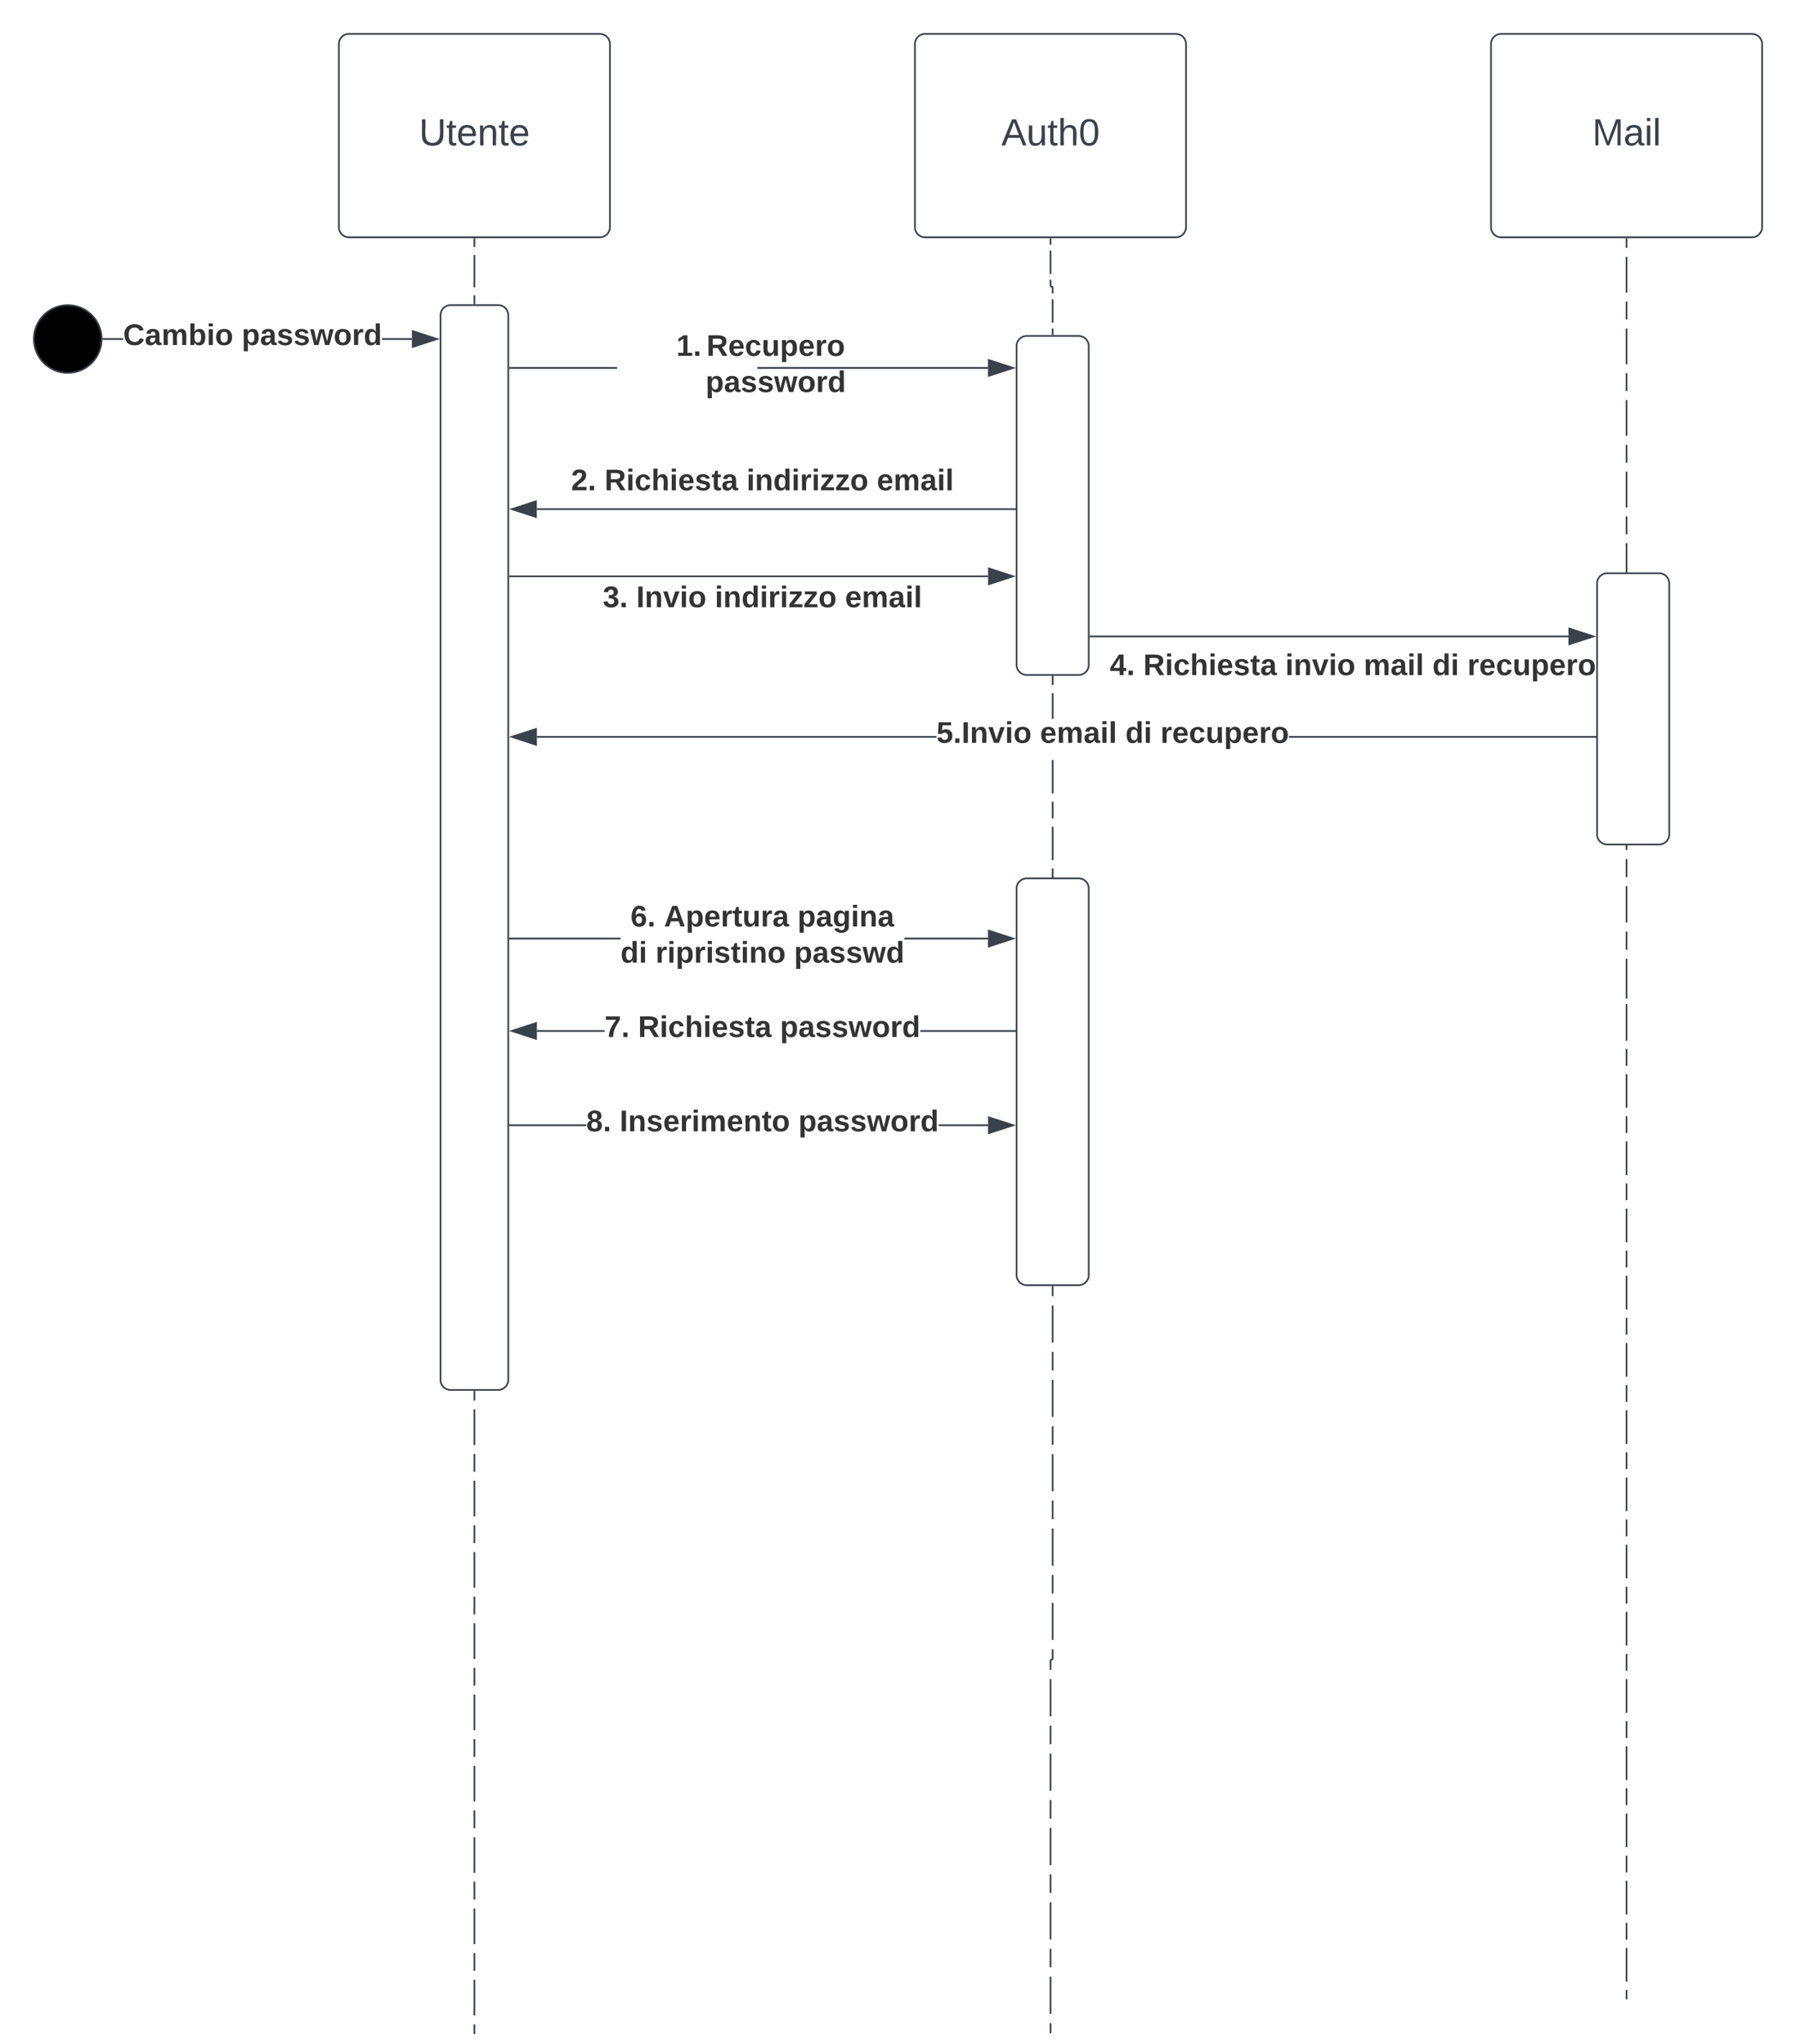<svg xmlns="http://www.w3.org/2000/svg" xmlns:xlink="http://www.w3.org/1999/xlink" xmlns:lucid="lucid" width="1060" height="1206"><g transform="translate(-197.41 1220)" lucid:page-tab-id="zWM6a8UExptX"><path d="M0-1258.83h1870.87V64H0z" fill="#fff"/><path d="M397.4-1194a6 6 0 0 1 6-6h148a6 6 0 0 1 6 6v108a6 6 0 0 1-6 6h-148a6 6 0 0 1-6-6z" stroke="#3a414a" fill="#fff"/><use xlink:href="#a" transform="matrix(1,0,0,1,409.41,-1188) translate(35.315 53.778)"/><path d="M257.4-1020c0 11.05-8.94 20-20 20-11.04 0-20-8.95-20-20s8.96-20 20-20c11.06 0 20 8.95 20 20z" stroke="#3a414a"/><path d="M737.4-1194a6 6 0 0 1 6-6h148a6 6 0 0 1 6 6v108a6 6 0 0 1-6 6h-148a6 6 0 0 1-6-6z" stroke="#3a414a" fill="#fff"/><use xlink:href="#b" transform="matrix(1,0,0,1,749.41,-1188) translate(38.988 53.778)"/><path d="M1077.4-1194a6 6 0 0 1 6-6h148a6 6 0 0 1 6 6v108a6 6 0 0 1-6 6h-148a6 6 0 0 1-6-6z" stroke="#3a414a" fill="#fff"/><use xlink:href="#c" transform="matrix(1,0,0,1,1089.41,-1188) translate(47.722 53.778)"/><path d="M477.4-1079.04v4.76m0 4.76v19.04m0 4.76v4.76" stroke="#3a414a" fill="none"/><path d="M477.9-1079.02h-1v-.52h1zM477.9-1040.47h-1v-.5h1z" stroke="#3a414a" stroke-width=".05" fill="#3a414a"/><path d="M477.4-399.04v5.26m0 5.26v21.03m0 5.27v10.5m0 5.27v21.03m0 5.26v10.5m0 5.27v21.03m0 5.26v10.5m0 5.26v21.03m0 5.24v10.52m0 5.26v21.03m0 5.25v10.52m0 5.26v21.03m0 5.26v10.52m0 5.26v21.03m0 5.25v10.52m0 5.26v21.03m0 5.25v10.52m0 5.26V-31m0 5.24v5.26" stroke="#3a414a" fill="none"/><path d="M477.9-399.02h-1v-.5l1-.02z" stroke="#3a414a" stroke-width=".05" fill="#3a414a"/><path d="M477.4-20.5v.5" stroke="#3a414a" fill="none"/><path d="M819.2-702.75h-1v-4.92h1zm0-9.84h-1v-19.67h1zm0-24.6h-1v-9.83h1zm0-14.75h-1v-19.68h1zm0-44h-1V-811h1zm0-19.96h-1v-4.93h1z" stroke="#3a414a" stroke-width=".05" fill="#3a414a"/><path d="M819.2-820.8h-1v-.52h1z" fill="#3a414a"/><path d="M819.23-820.8h-1.05v-.55h1.05zm-1-.5v.46h.95v-.46z" stroke="#3a414a" stroke-width=".05" fill="#3a414a"/><path d="M819.2-702.26h-1v-.5h1z" fill="#3a414a"/><path d="M819.23-702.23h-1.05v-.56h1.05zm-1-.5v.45h.95v-.46z" stroke="#3a414a" stroke-width=".05" fill="#3a414a"/><path d="M817.4-1079.04v3.44m0 3.44v13.74m0 3.44v3.44l.02.1.02.1.04.1.05.08.07.07.08.08.08.05.1.04.1.03h.2l.1.04.1.04.08.05.08.06.06.07.05.1.04.08.03.1v3.45m0 3.45v13.8m0 3.45v3.45" stroke="#3a414a" fill="none"/><path d="M817.9-1079.02h-1v-.52h1zM819.2-1022.26h-1v-.5h1z" stroke="#3a414a" stroke-width=".05" fill="#3a414a"/><path d="M818.7-460.83v5.5m0 5.47v21.93m0 5.48v10.96m0 5.5v21.92m0 5.5v10.95m0 5.48v21.93m0 5.48v10.97m0 5.48v21.94m0 5.48v10.96m0 5.5v21.9m0 5.5v5.58l-.03.1-.04.1-.05.08-.06.08-.08.06-.1.05-.08.04-.1.03h-.2l-.1.04-.1.04-.08.05-.08.07-.07.07-.05.1-.04.08-.02.1v5.5m0 5.47v21.94m0 5.48V-191m0 5.5v21.94m0 5.48v10.97m0 5.47v21.94m0 5.5v10.97m0 5.48v21.94m0 5.48v10.96m0 5.5v21.93m0 5.48v5.5" stroke="#3a414a" fill="none"/><path d="M819.2-460.8h-1v-.52h1z" stroke="#3a414a" stroke-width=".05" fill="#3a414a"/><path d="M817.4-20.98v.52M1157.4-1079.04v5.28m0 5.28v21.12m0 5.27v10.57m0 5.28v21.1m0 5.3v10.55m0 5.28v21.1m0 5.3v10.55m0 5.28v21.12m0 5.28v10.56m0 5.28v21.1m0 5.3v5.27" stroke="#3a414a" fill="none"/><path d="M1157.9-1079.02h-1v-.52h1z" stroke="#3a414a" stroke-width=".05" fill="#3a414a"/><path d="M1157.4-867.9v.5M1157.4-879.04v5.35m0 5.36v21.4m0 5.35v10.7m0 5.35v21.4m0 5.35v10.7m0 5.34v21.4m0 5.35v10.7m0 5.33v21.4m0 5.35v10.7m0 5.35v21.4m0 5.34v10.7m0 5.35v21.4m0 5.34v5.35M1157.4-879.02v-.52M1157.4-622.3v.5M1157.4-635.83v4.96m0 4.96v19.82m0 4.95v9.92m0 4.94v19.83m0 4.96v9.92m0 4.95v19.83m0 4.96v9.9m0 4.96v19.83m0 4.95v9.9m0 4.97v19.83m0 4.95v9.92m0 4.95v19.83m0 4.96v9.92m0 4.95v19.83m0 4.96v9.9m0 4.97v19.82m0 4.96v9.9m0 4.97v19.83m0 4.95v9.92m0 4.95v19.83m0 4.96v9.9m0 4.96v19.83m0 4.95v9.9m0 4.97v19.83m0 4.96v9.92m0 4.96v19.83m0 4.96v9.92m0 4.95v19.83m0 4.96v9.9m0 4.97v19.82m0 4.96v4.95M1157.4-40.98v.5" stroke="#3a414a" fill="none"/><path d="M457.4-1034a6 6 0 0 1 6-6h28a6 6 0 0 1 6 6v628a6 6 0 0 1-6 6h-28a6 6 0 0 1-6-6z" stroke="#3a414a" fill="#fff"/><path d="M270.08-1019.5H258.4v-1h11.68zm170.45 0h-17.66v-1h17.66z" stroke="#3a414a" stroke-width=".05" fill="#3a414a"/><path d="M258.42-1019.5h-.57l.06-.48v-.52h.52z" fill="#3a414a"/><path d="M258.45-1019.48h-.63l.07-.5-.03-.54h.58zm-.53-1l.02.5-.06.46h.52v-.96z" stroke="#3a414a" stroke-width=".05" fill="#3a414a"/><path d="M455.3-1020l-14.27 4.64v-9.28z" fill="#3a414a"/><path d="M456.9-1020l-16.37 5.32v-10.64zm-15.37 3.95l12.14-3.95-12.14-3.95z" stroke="#3a414a" stroke-width=".05" fill="#3a414a"/><use xlink:href="#d" transform="matrix(1,0,0,1,270.078,-1030.667) translate(0.005 14.222)"/><use xlink:href="#e" transform="matrix(1,0,0,1,270.078,-1030.667) translate(69.98 14.222)"/><path d="M797.4-1015.8a6 6 0 0 1 6-6H834a6 6 0 0 1 6 6v188a6 6 0 0 1-6 6h-30.6a6 6 0 0 1-6-6z" stroke="#3a414a" fill="#fff"/><path d="M561.62-1002.44h-63.28v-1h63.28zm218.9 0h-136.1v-1h136.1z" stroke="#3a414a" stroke-width=".05" fill="#3a414a"/><path d="M498.35-1002.44h-.5v-1h.5z" fill="#3a414a"/><path d="M498.38-1002.42h-.56v-1.05h.56zm-.5-1v.95h.45v-.95z" stroke="#3a414a" stroke-width=".05" fill="#3a414a"/><path d="M795.3-1002.94l-14.27 4.64v-9.28z" fill="#3a414a"/><path d="M796.9-1002.94l-16.37 5.32v-10.64zM781.54-999l12.15-3.94-12.15-3.95z" stroke="#3a414a" stroke-width=".05" fill="#3a414a"/><use xlink:href="#f" transform="matrix(1,0,0,1,561.62,-1024.273) translate(34.993 14.222)"/><use xlink:href="#g" transform="matrix(1,0,0,1,561.62,-1024.273) translate(52.77 14.222)"/><use xlink:href="#e" transform="matrix(1,0,0,1,561.62,-1024.273) translate(52.252 35.556)"/><path d="M797.4-695.8a6 6 0 0 1 6-6H834a6 6 0 0 1 6 6v228a6 6 0 0 1-6 6h-30.6a6 6 0 0 1-6-6z" stroke="#3a414a" fill="#fff"/><path d="M554.23-611.28h-39.96v-1h39.96zm242.2 0H740.6v-1h55.84z" stroke="#3a414a" stroke-width=".05" fill="#3a414a"/><path d="M796.94-611.28h-.52v-1h.52z" fill="#3a414a"/><path d="M796.96-611.26h-.56v-1.05h.56zm-.5-1v.95h.45v-.96z" stroke="#3a414a" stroke-width=".05" fill="#3a414a"/><path d="M513.77-607.14l-14.26-4.64 14.27-4.64z" fill="#3a414a"/><path d="M514.27-606.46l-16.38-5.32 16.37-5.32zm-13.15-5.32l12.15 3.95v-7.9z" stroke="#3a414a" stroke-width=".05" fill="#3a414a"/><use xlink:href="#h" transform="matrix(1,0,0,1,554.227,-622.447) translate(0.005 14.222)"/><use xlink:href="#i" transform="matrix(1,0,0,1,554.227,-622.447) translate(19.758 14.222)"/><use xlink:href="#j" transform="matrix(1,0,0,1,554.227,-622.447) translate(103.561 14.222)"/><path d="M543.4-555.66h-45v-1h45zm237.17 0h-29.12v-1h29.12z" stroke="#3a414a" stroke-width=".05" fill="#3a414a"/><path d="M498.4-555.66h-.5v-1h.5z" fill="#3a414a"/><path d="M498.43-555.64h-.56v-1.05h.56zm-.5-1v.95h.45v-.94z" stroke="#3a414a" stroke-width=".05" fill="#3a414a"/><path d="M795.34-556.16l-14.27 4.63v-9.27z" fill="#3a414a"/><path d="M796.95-556.16l-16.38 5.32v-10.65zm-15.38 3.94l12.15-3.94-12.15-3.95z" stroke="#3a414a" stroke-width=".05" fill="#3a414a"/><use xlink:href="#k" transform="matrix(1,0,0,1,543.398,-566.829) translate(0.005 14.222)"/><use xlink:href="#l" transform="matrix(1,0,0,1,543.398,-566.829) translate(19.758 14.222)"/><use xlink:href="#j" transform="matrix(1,0,0,1,543.398,-566.829) translate(125.24 14.222)"/><path d="M780.58-880H498.37" stroke="#3a414a" fill="none"/><path d="M795.35-880l-14.27 4.64v-9.28z" stroke="#3a414a" fill="#3a414a"/><path d="M498.37-879.5h-.52v-1h.52z" stroke="#3a414a" stroke-width=".05" fill="#3a414a"/><use xlink:href="#m" transform="matrix(1,0,0,1,553.211,-876) translate(0.005 14.222)"/><use xlink:href="#n" transform="matrix(1,0,0,1,553.211,-876) translate(19.758 14.222)"/><use xlink:href="#o" transform="matrix(1,0,0,1,553.211,-876) translate(66.079 14.222)"/><use xlink:href="#p" transform="matrix(1,0,0,1,553.211,-876) translate(142.968 14.222)"/><path d="M514.23-919.63h282.23" stroke="#3a414a" fill="none"/><path d="M499.47-919.63l14.26-4.63v9.27z" stroke="#3a414a" fill="#3a414a"/><path d="M796.95-919.13h-.52v-1h.52z" stroke="#3a414a" stroke-width=".05" fill="#3a414a"/><use xlink:href="#q" transform="matrix(1,0,0,1,534.461,-944.961) translate(0.005 14.222)"/><use xlink:href="#i" transform="matrix(1,0,0,1,534.461,-944.961) translate(19.758 14.222)"/><use xlink:href="#o" transform="matrix(1,0,0,1,534.461,-944.961) translate(103.561 14.222)"/><use xlink:href="#p" transform="matrix(1,0,0,1,534.461,-944.961) translate(180.449 14.222)"/><path d="M818.7-821.33" stroke="#3a414a" fill="none"/><path stroke="#3a414a" stroke-width=".05" fill="#3a414a"/><path stroke="#3a414a" stroke-width=".05" fill="#3a414a"/><path d="M1140-875.8a6 6 0 0 1 6-6h30.6a6 6 0 0 1 6 6v148a6 6 0 0 1-6 6H1146a6 6 0 0 1-6-6z" stroke="#3a414a" fill="#fff"/><path d="M1123.13-844.55H841" stroke="#3a414a" fill="none"/><path d="M1137.9-844.55l-14.27 4.63v-9.27z" stroke="#3a414a" fill="#3a414a"/><path d="M841-844.05h-.5v-1h.5z" stroke="#3a414a" stroke-width=".05" fill="#3a414a"/><use xlink:href="#r" transform="matrix(1,0,0,1,852.428,-835.919) translate(0.005 14.222)"/><use xlink:href="#i" transform="matrix(1,0,0,1,852.428,-835.919) translate(19.758 14.222)"/><use xlink:href="#s" transform="matrix(1,0,0,1,852.428,-835.919) translate(103.561 14.222)"/><use xlink:href="#t" transform="matrix(1,0,0,1,852.428,-835.919) translate(149.882 14.222)"/><use xlink:href="#u" transform="matrix(1,0,0,1,852.428,-835.919) translate(190.375 14.222)"/><use xlink:href="#v" transform="matrix(1,0,0,1,852.428,-835.919) translate(211.067 14.222)"/><path d="M750.1-784.8H514.26v-1H750.1zm388.94 0H958.2v-1h180.84z" stroke="#3a414a" stroke-width=".05" fill="#3a414a"/><path d="M1139.55-784.8h-.52v-1h.5z" fill="#3a414a"/><path d="M1139.57-784.77h-.56v-1.05h.57zm-.5-1v.95h.45v-.95z" stroke="#3a414a" stroke-width=".05" fill="#3a414a"/><path d="M513.75-780.66l-14.27-4.64 14.27-4.63z" fill="#3a414a"/><path d="M514.25-779.97l-16.38-5.33 16.38-5.32zm-13.15-5.33l12.15 3.95v-7.9z" stroke="#3a414a" stroke-width=".05" fill="#3a414a"/><g><use xlink:href="#w" transform="matrix(1,0,0,1,750.105,-795.962) translate(0.005 14.222)"/><use xlink:href="#x" transform="matrix(1,0,0,1,750.105,-795.962) translate(61.141 14.222)"/><use xlink:href="#u" transform="matrix(1,0,0,1,750.105,-795.962) translate(111.511 14.222)"/><use xlink:href="#v" transform="matrix(1,0,0,1,750.105,-795.962) translate(132.203 14.222)"/></g><path d="M563.62-665.8h-65.24v-1h65.24zm216.92 0h-49.36v-1h49.36z" stroke="#3a414a" stroke-width=".05" fill="#3a414a"/><path d="M795.3-666.3l-14.26 4.64v-9.27z" fill="#3a414a"/><path d="M796.92-666.3l-16.38 5.33v-10.65zm-15.38 3.95l12.14-3.94-12.14-3.94z" stroke="#3a414a" stroke-width=".05" fill="#3a414a"/><path d="M498.4-665.8h-.52v-1h.5z" fill="#3a414a"/><path d="M498.42-665.77h-.57v-1.05h.57zm-.52-1v.95h.47v-.95z" stroke="#3a414a" stroke-width=".05" fill="#3a414a"/><g><use xlink:href="#y" transform="matrix(1,0,0,1,563.622,-687.627) translate(5.931 14.222)"/><use xlink:href="#z" transform="matrix(1,0,0,1,563.622,-687.627) translate(25.684 14.222)"/><use xlink:href="#A" transform="matrix(1,0,0,1,563.622,-687.627) translate(104.499 14.222)"/><use xlink:href="#B" transform="matrix(1,0,0,1,563.622,-687.627) translate(0.005 35.556)"/><use xlink:href="#C" transform="matrix(1,0,0,1,563.622,-687.627) translate(20.696 35.556)"/><use xlink:href="#D" transform="matrix(1,0,0,1,563.622,-687.627) translate(102.474 35.556)"/></g><defs><path fill="#3a414a" d="M232-93c-1 65-40 97-104 97C67 4 28-28 28-90v-158h33c8 89-33 224 67 224 102 0 64-133 71-224h33v155" id="E"/><path fill="#3a414a" d="M59-47c-2 24 18 29 38 22v24C64 9 27 4 27-40v-127H5v-23h24l9-43h21v43h35v23H59v120" id="F"/><path fill="#3a414a" d="M100-194c63 0 86 42 84 106H49c0 40 14 67 53 68 26 1 43-12 49-29l28 8c-11 28-37 45-77 45C44 4 14-33 15-96c1-61 26-98 85-98zm52 81c6-60-76-77-97-28-3 7-6 17-6 28h103" id="G"/><path fill="#3a414a" d="M117-194c89-4 53 116 60 194h-32v-121c0-31-8-49-39-48C34-167 62-67 57 0H25l-1-190h30c1 10-1 24 2 32 11-22 29-35 61-36" id="H"/><g id="a"><use transform="matrix(0.062,0,0,0.062,0,0)" xlink:href="#E"/><use transform="matrix(0.062,0,0,0.062,15.988,0)" xlink:href="#F"/><use transform="matrix(0.062,0,0,0.062,22.16,0)" xlink:href="#G"/><use transform="matrix(0.062,0,0,0.062,34.506,0)" xlink:href="#H"/><use transform="matrix(0.062,0,0,0.062,46.852,0)" xlink:href="#F"/><use transform="matrix(0.062,0,0,0.062,53.025,0)" xlink:href="#G"/></g><path fill="#3a414a" d="M205 0l-28-72H64L36 0H1l101-248h38L239 0h-34zm-38-99l-47-123c-12 45-31 82-46 123h93" id="I"/><path fill="#3a414a" d="M84 4C-5 8 30-112 23-190h32v120c0 31 7 50 39 49 72-2 45-101 50-169h31l1 190h-30c-1-10 1-25-2-33-11 22-28 36-60 37" id="J"/><path fill="#3a414a" d="M106-169C34-169 62-67 57 0H25v-261h32l-1 103c12-21 28-36 61-36 89 0 53 116 60 194h-32v-121c2-32-8-49-39-48" id="K"/><path fill="#3a414a" d="M101-251c68 0 85 55 85 127S166 4 100 4C33 4 14-52 14-124c0-73 17-127 87-127zm-1 229c47 0 54-49 54-102s-4-102-53-102c-51 0-55 48-55 102 0 53 5 102 54 102" id="L"/><g id="b"><use transform="matrix(0.062,0,0,0.062,0,0)" xlink:href="#I"/><use transform="matrix(0.062,0,0,0.062,14.815,0)" xlink:href="#J"/><use transform="matrix(0.062,0,0,0.062,27.16,0)" xlink:href="#F"/><use transform="matrix(0.062,0,0,0.062,33.333,0)" xlink:href="#K"/><use transform="matrix(0.062,0,0,0.062,45.679,0)" xlink:href="#L"/></g><path fill="#3a414a" d="M240 0l2-218c-23 76-54 145-80 218h-23L58-218 59 0H30v-248h44l77 211c21-75 51-140 76-211h43V0h-30" id="M"/><path fill="#3a414a" d="M141-36C126-15 110 5 73 4 37 3 15-17 15-53c-1-64 63-63 125-63 3-35-9-54-41-54-24 1-41 7-42 31l-33-3c5-37 33-52 76-52 45 0 72 20 72 64v82c-1 20 7 32 28 27v20c-31 9-61-2-59-35zM48-53c0 20 12 33 32 33 41-3 63-29 60-74-43 2-92-5-92 41" id="N"/><path fill="#3a414a" d="M24-231v-30h32v30H24zM24 0v-190h32V0H24" id="O"/><path fill="#3a414a" d="M24 0v-261h32V0H24" id="P"/><g id="c"><use transform="matrix(0.062,0,0,0.062,0,0)" xlink:href="#M"/><use transform="matrix(0.062,0,0,0.062,18.457,0)" xlink:href="#N"/><use transform="matrix(0.062,0,0,0.062,30.802,0)" xlink:href="#O"/><use transform="matrix(0.062,0,0,0.062,35.679,0)" xlink:href="#P"/></g><path fill="#333" d="M67-125c0 53 21 87 73 88 37 1 54-22 65-47l45 17C233-25 199 4 140 4 58 4 20-42 15-125 8-235 124-281 211-232c18 10 29 29 36 50l-46 12c-8-25-30-41-62-41-52 0-71 34-72 86" id="Q"/><path fill="#333" d="M133-34C117-15 103 5 69 4 32 3 11-16 11-54c-1-60 55-63 116-61 1-26-3-47-28-47-18 1-26 9-28 27l-52-2c7-38 36-58 82-57s74 22 75 68l1 82c-1 14 12 18 25 15v27c-30 8-71 5-69-32zm-48 3c29 0 43-24 42-57-32 0-66-3-65 30 0 17 8 27 23 27" id="R"/><path fill="#333" d="M220-157c-53 9-28 100-34 157h-49v-107c1-27-5-49-29-50C55-147 81-57 75 0H25l-1-190h47c2 12-1 28 3 38 10-53 101-56 108 0 13-22 24-43 59-42 82 1 51 116 57 194h-49v-107c-1-25-5-48-29-50" id="S"/><path fill="#333" d="M135-194c52 0 70 43 70 98 0 56-19 99-73 100-30 1-46-15-58-35L72 0H24l1-261h50v104c11-23 29-37 60-37zM114-30c31 0 40-27 40-66 0-37-7-63-39-63s-41 28-41 65c0 36 8 64 40 64" id="T"/><path fill="#333" d="M25-224v-37h50v37H25zM25 0v-190h50V0H25" id="U"/><path fill="#333" d="M110-194c64 0 96 36 96 99 0 64-35 99-97 99-61 0-95-36-95-99 0-62 34-99 96-99zm-1 164c35 0 45-28 45-65 0-40-10-65-43-65-34 0-45 26-45 65 0 36 10 65 43 65" id="V"/><g id="d"><use transform="matrix(0.049,0,0,0.049,0,0)" xlink:href="#Q"/><use transform="matrix(0.049,0,0,0.049,12.79,0)" xlink:href="#R"/><use transform="matrix(0.049,0,0,0.049,22.667,0)" xlink:href="#S"/><use transform="matrix(0.049,0,0,0.049,38.469,0)" xlink:href="#T"/><use transform="matrix(0.049,0,0,0.049,49.284,0)" xlink:href="#U"/><use transform="matrix(0.049,0,0,0.049,54.222,0)" xlink:href="#V"/></g><path fill="#333" d="M135-194c53 0 70 44 70 98 0 56-19 98-73 100-31 1-45-17-59-34 3 33 2 69 2 105H25l-1-265h48c2 10 0 23 3 31 11-24 29-35 60-35zM114-30c33 0 39-31 40-66 0-38-9-64-40-64-56 0-55 130 0 130" id="W"/><path fill="#333" d="M137-138c1-29-70-34-71-4 15 46 118 7 119 86 1 83-164 76-172 9l43-7c4 19 20 25 44 25 33 8 57-30 24-41C81-84 22-81 20-136c-2-80 154-74 161-7" id="X"/><path fill="#333" d="M231 0h-52l-39-155L100 0H48L-1-190h46L77-45c9-52 24-97 36-145h53l37 145 32-145h46" id="Y"/><path fill="#333" d="M135-150c-39-12-60 13-60 57V0H25l-1-190h47c2 13-1 29 3 40 6-28 27-53 61-41v41" id="Z"/><path fill="#333" d="M88-194c31-1 46 15 58 34l-1-101h50l1 261h-48c-2-10 0-23-3-31C134-8 116 4 84 4 32 4 16-41 15-95c0-56 19-97 73-99zm17 164c33 0 40-30 41-66 1-37-9-64-41-64s-38 30-39 65c0 43 13 65 39 65" id="aa"/><g id="e"><use transform="matrix(0.049,0,0,0.049,0,0)" xlink:href="#W"/><use transform="matrix(0.049,0,0,0.049,10.815,0)" xlink:href="#R"/><use transform="matrix(0.049,0,0,0.049,20.691,0)" xlink:href="#X"/><use transform="matrix(0.049,0,0,0.049,30.568,0)" xlink:href="#X"/><use transform="matrix(0.049,0,0,0.049,40.444,0)" xlink:href="#Y"/><use transform="matrix(0.049,0,0,0.049,54.272,0)" xlink:href="#V"/><use transform="matrix(0.049,0,0,0.049,65.086,0)" xlink:href="#Z"/><use transform="matrix(0.049,0,0,0.049,72,0)" xlink:href="#aa"/></g><path fill="#333" d="M23 0v-37h61v-169l-59 37v-38l62-41h46v211h57V0H23" id="ab"/><path fill="#333" d="M24 0v-54h51V0H24" id="ac"/><g id="f"><use transform="matrix(0.049,0,0,0.049,0,0)" xlink:href="#ab"/><use transform="matrix(0.049,0,0,0.049,9.877,0)" xlink:href="#ac"/></g><path fill="#333" d="M240-174c0 40-23 61-54 70L253 0h-59l-57-94H76V0H24v-248c93 4 217-23 216 74zM76-134c48-2 112 12 112-38 0-48-66-32-112-35v73" id="ad"/><path fill="#333" d="M185-48c-13 30-37 53-82 52C43 2 14-33 14-96s30-98 90-98c62 0 83 45 84 108H66c0 31 8 55 39 56 18 0 30-7 34-22zm-45-69c5-46-57-63-70-21-2 6-4 13-4 21h74" id="ae"/><path fill="#333" d="M190-63c-7 42-38 67-86 67-59 0-84-38-90-98-12-110 154-137 174-36l-49 2c-2-19-15-32-35-32-30 0-35 28-38 64-6 74 65 87 74 30" id="af"/><path fill="#333" d="M85 4C-2 5 27-109 22-190h50c7 57-23 150 33 157 60-5 35-97 40-157h50l1 190h-47c-2-12 1-28-3-38-12 25-28 42-61 42" id="ag"/><g id="g"><use transform="matrix(0.049,0,0,0.049,0,0)" xlink:href="#ad"/><use transform="matrix(0.049,0,0,0.049,12.79,0)" xlink:href="#ae"/><use transform="matrix(0.049,0,0,0.049,22.667,0)" xlink:href="#af"/><use transform="matrix(0.049,0,0,0.049,32.543,0)" xlink:href="#ag"/><use transform="matrix(0.049,0,0,0.049,43.358,0)" xlink:href="#W"/><use transform="matrix(0.049,0,0,0.049,54.173,0)" xlink:href="#ae"/><use transform="matrix(0.049,0,0,0.049,64.049,0)" xlink:href="#Z"/><use transform="matrix(0.049,0,0,0.049,70.963,0)" xlink:href="#V"/></g><path fill="#333" d="M52 0c1-96 47-148 87-207H15v-41h169v40c-36 62-79 113-81 208H52" id="ah"/><g id="h"><use transform="matrix(0.049,0,0,0.049,0,0)" xlink:href="#ah"/><use transform="matrix(0.049,0,0,0.049,9.877,0)" xlink:href="#ac"/></g><path fill="#333" d="M114-157C55-157 80-60 75 0H25v-261h50l-1 109c12-26 28-41 61-42 86-1 58 113 63 194h-50c-7-57 23-157-34-157" id="ai"/><path fill="#333" d="M115-3C79 11 28 4 28-45v-112H4v-33h27l15-45h31v45h36v33H77v99c-1 23 16 31 38 25v30" id="aj"/><g id="i"><use transform="matrix(0.049,0,0,0.049,0,0)" xlink:href="#ad"/><use transform="matrix(0.049,0,0,0.049,12.79,0)" xlink:href="#U"/><use transform="matrix(0.049,0,0,0.049,17.728,0)" xlink:href="#af"/><use transform="matrix(0.049,0,0,0.049,27.605,0)" xlink:href="#ai"/><use transform="matrix(0.049,0,0,0.049,38.42,0)" xlink:href="#U"/><use transform="matrix(0.049,0,0,0.049,43.358,0)" xlink:href="#ae"/><use transform="matrix(0.049,0,0,0.049,53.235,0)" xlink:href="#X"/><use transform="matrix(0.049,0,0,0.049,63.111,0)" xlink:href="#aj"/><use transform="matrix(0.049,0,0,0.049,68.988,0)" xlink:href="#R"/></g><g id="j"><use transform="matrix(0.049,0,0,0.049,0,0)" xlink:href="#W"/><use transform="matrix(0.049,0,0,0.049,10.815,0)" xlink:href="#R"/><use transform="matrix(0.049,0,0,0.049,20.691,0)" xlink:href="#X"/><use transform="matrix(0.049,0,0,0.049,30.568,0)" xlink:href="#X"/><use transform="matrix(0.049,0,0,0.049,40.444,0)" xlink:href="#Y"/><use transform="matrix(0.049,0,0,0.049,54.272,0)" xlink:href="#V"/><use transform="matrix(0.049,0,0,0.049,65.086,0)" xlink:href="#Z"/><use transform="matrix(0.049,0,0,0.049,72,0)" xlink:href="#aa"/></g><path fill="#333" d="M138-131c27 9 52 24 51 61 0 53-36 74-89 74S11-19 11-69c0-35 22-54 51-61-78-25-46-121 38-121 51 0 83 19 83 66 0 30-18 49-45 54zm-38-16c24 0 32-13 32-36 1-23-11-34-32-34-22 0-33 12-32 34 0 22 9 36 32 36zm1 116c27 0 37-17 37-43 0-25-13-39-39-39-24 0-37 15-37 40 0 27 11 42 39 42" id="ak"/><g id="k"><use transform="matrix(0.049,0,0,0.049,0,0)" xlink:href="#ak"/><use transform="matrix(0.049,0,0,0.049,9.877,0)" xlink:href="#ac"/></g><path fill="#333" d="M24 0v-248h52V0H24" id="al"/><path fill="#333" d="M135-194c87-1 58 113 63 194h-50c-7-57 23-157-34-157-59 0-34 97-39 157H25l-1-190h47c2 12-1 28 3 38 12-26 28-41 61-42" id="am"/><g id="l"><use transform="matrix(0.049,0,0,0.049,0,0)" xlink:href="#al"/><use transform="matrix(0.049,0,0,0.049,4.938,0)" xlink:href="#am"/><use transform="matrix(0.049,0,0,0.049,15.753,0)" xlink:href="#X"/><use transform="matrix(0.049,0,0,0.049,25.63,0)" xlink:href="#ae"/><use transform="matrix(0.049,0,0,0.049,35.506,0)" xlink:href="#Z"/><use transform="matrix(0.049,0,0,0.049,42.42,0)" xlink:href="#U"/><use transform="matrix(0.049,0,0,0.049,47.358,0)" xlink:href="#S"/><use transform="matrix(0.049,0,0,0.049,63.16,0)" xlink:href="#ae"/><use transform="matrix(0.049,0,0,0.049,73.037,0)" xlink:href="#am"/><use transform="matrix(0.049,0,0,0.049,83.852,0)" xlink:href="#aj"/><use transform="matrix(0.049,0,0,0.049,89.728,0)" xlink:href="#V"/></g><path fill="#333" d="M128-127c34 4 56 21 59 58 7 91-148 94-172 28-4-9-6-17-7-26l51-5c1 24 16 35 40 36 23 0 39-12 38-36-1-31-31-36-65-34v-40c32 2 59-3 59-33 0-20-13-33-34-33s-33 13-35 32l-50-3c6-44 37-68 86-68 50 0 83 20 83 66 0 35-22 52-53 58" id="an"/><g id="m"><use transform="matrix(0.049,0,0,0.049,0,0)" xlink:href="#an"/><use transform="matrix(0.049,0,0,0.049,9.877,0)" xlink:href="#ac"/></g><path fill="#333" d="M128 0H69L1-190h53L99-40l48-150h52" id="ao"/><g id="n"><use transform="matrix(0.049,0,0,0.049,0,0)" xlink:href="#al"/><use transform="matrix(0.049,0,0,0.049,4.938,0)" xlink:href="#am"/><use transform="matrix(0.049,0,0,0.049,15.753,0)" xlink:href="#ao"/><use transform="matrix(0.049,0,0,0.049,25.63,0)" xlink:href="#U"/><use transform="matrix(0.049,0,0,0.049,30.568,0)" xlink:href="#V"/></g><path fill="#333" d="M12 0v-35l95-120H19v-35h142v35L67-36h103V0H12" id="ap"/><g id="o"><use transform="matrix(0.049,0,0,0.049,0,0)" xlink:href="#U"/><use transform="matrix(0.049,0,0,0.049,4.938,0)" xlink:href="#am"/><use transform="matrix(0.049,0,0,0.049,15.753,0)" xlink:href="#aa"/><use transform="matrix(0.049,0,0,0.049,26.568,0)" xlink:href="#U"/><use transform="matrix(0.049,0,0,0.049,31.506,0)" xlink:href="#Z"/><use transform="matrix(0.049,0,0,0.049,38.42,0)" xlink:href="#U"/><use transform="matrix(0.049,0,0,0.049,43.358,0)" xlink:href="#ap"/><use transform="matrix(0.049,0,0,0.049,52.247,0)" xlink:href="#ap"/><use transform="matrix(0.049,0,0,0.049,61.136,0)" xlink:href="#V"/></g><path fill="#333" d="M25 0v-261h50V0H25" id="aq"/><g id="p"><use transform="matrix(0.049,0,0,0.049,0,0)" xlink:href="#ae"/><use transform="matrix(0.049,0,0,0.049,9.877,0)" xlink:href="#S"/><use transform="matrix(0.049,0,0,0.049,25.679,0)" xlink:href="#R"/><use transform="matrix(0.049,0,0,0.049,35.556,0)" xlink:href="#U"/><use transform="matrix(0.049,0,0,0.049,40.494,0)" xlink:href="#aq"/></g><path fill="#333" d="M182-182c0 78-84 86-111 141h115V0H12c-6-101 99-100 120-180 1-22-12-31-33-32-23 0-32 14-35 34l-49-3c5-45 32-70 84-70 51 0 83 22 83 69" id="ar"/><g id="q"><use transform="matrix(0.049,0,0,0.049,0,0)" xlink:href="#ar"/><use transform="matrix(0.049,0,0,0.049,9.877,0)" xlink:href="#ac"/></g><path fill="#333" d="M165-50V0h-47v-50H5v-38l105-160h55v161h33v37h-33zm-47-37l2-116L46-87h72" id="as"/><g id="r"><use transform="matrix(0.049,0,0,0.049,0,0)" xlink:href="#as"/><use transform="matrix(0.049,0,0,0.049,9.877,0)" xlink:href="#ac"/></g><g id="s"><use transform="matrix(0.049,0,0,0.049,0,0)" xlink:href="#U"/><use transform="matrix(0.049,0,0,0.049,4.938,0)" xlink:href="#am"/><use transform="matrix(0.049,0,0,0.049,15.753,0)" xlink:href="#ao"/><use transform="matrix(0.049,0,0,0.049,25.63,0)" xlink:href="#U"/><use transform="matrix(0.049,0,0,0.049,30.568,0)" xlink:href="#V"/></g><g id="t"><use transform="matrix(0.049,0,0,0.049,0,0)" xlink:href="#S"/><use transform="matrix(0.049,0,0,0.049,15.802,0)" xlink:href="#R"/><use transform="matrix(0.049,0,0,0.049,25.679,0)" xlink:href="#U"/><use transform="matrix(0.049,0,0,0.049,30.617,0)" xlink:href="#aq"/></g><g id="u"><use transform="matrix(0.049,0,0,0.049,0,0)" xlink:href="#aa"/><use transform="matrix(0.049,0,0,0.049,10.815,0)" xlink:href="#U"/></g><g id="v"><use transform="matrix(0.049,0,0,0.049,0,0)" xlink:href="#Z"/><use transform="matrix(0.049,0,0,0.049,6.914,0)" xlink:href="#ae"/><use transform="matrix(0.049,0,0,0.049,16.79,0)" xlink:href="#af"/><use transform="matrix(0.049,0,0,0.049,26.667,0)" xlink:href="#ag"/><use transform="matrix(0.049,0,0,0.049,37.481,0)" xlink:href="#W"/><use transform="matrix(0.049,0,0,0.049,48.296,0)" xlink:href="#ae"/><use transform="matrix(0.049,0,0,0.049,58.173,0)" xlink:href="#Z"/><use transform="matrix(0.049,0,0,0.049,65.086,0)" xlink:href="#V"/></g><path fill="#333" d="M139-81c0-46-55-55-73-27H18l9-140h149v37H72l-4 63c44-38 133-4 122 66C201 21 21 35 11-62l49-4c5 18 15 30 39 30 26 0 40-18 40-45" id="at"/><g id="w"><use transform="matrix(0.049,0,0,0.049,0,0)" xlink:href="#at"/><use transform="matrix(0.049,0,0,0.049,9.877,0)" xlink:href="#ac"/><use transform="matrix(0.049,0,0,0.049,14.815,0)" xlink:href="#al"/><use transform="matrix(0.049,0,0,0.049,19.753,0)" xlink:href="#am"/><use transform="matrix(0.049,0,0,0.049,30.568,0)" xlink:href="#ao"/><use transform="matrix(0.049,0,0,0.049,40.444,0)" xlink:href="#U"/><use transform="matrix(0.049,0,0,0.049,45.383,0)" xlink:href="#V"/></g><g id="x"><use transform="matrix(0.049,0,0,0.049,0,0)" xlink:href="#ae"/><use transform="matrix(0.049,0,0,0.049,9.877,0)" xlink:href="#S"/><use transform="matrix(0.049,0,0,0.049,25.679,0)" xlink:href="#R"/><use transform="matrix(0.049,0,0,0.049,35.556,0)" xlink:href="#U"/><use transform="matrix(0.049,0,0,0.049,40.494,0)" xlink:href="#aq"/></g><path fill="#333" d="M115-159c48 0 72 30 72 78 0 54-30 85-83 85-64 0-91-50-91-122 0-98 58-163 141-120 15 8 21 24 27 44l-47 6c-5-31-48-31-61-4-7 14-11 33-11 60 9-17 28-27 53-27zM102-35c24 0 36-20 36-45s-11-43-37-43c-23 0-36 14-36 38 0 27 11 50 37 50" id="au"/><g id="y"><use transform="matrix(0.049,0,0,0.049,0,0)" xlink:href="#au"/><use transform="matrix(0.049,0,0,0.049,9.877,0)" xlink:href="#ac"/></g><path fill="#333" d="M199 0l-22-63H83L61 0H9l90-248h61L250 0h-51zm-33-102l-36-108c-10 38-24 72-36 108h72" id="av"/><g id="z"><use transform="matrix(0.049,0,0,0.049,0,0)" xlink:href="#av"/><use transform="matrix(0.049,0,0,0.049,12.79,0)" xlink:href="#W"/><use transform="matrix(0.049,0,0,0.049,23.605,0)" xlink:href="#ae"/><use transform="matrix(0.049,0,0,0.049,33.481,0)" xlink:href="#Z"/><use transform="matrix(0.049,0,0,0.049,40.395,0)" xlink:href="#aj"/><use transform="matrix(0.049,0,0,0.049,46.272,0)" xlink:href="#ag"/><use transform="matrix(0.049,0,0,0.049,57.086,0)" xlink:href="#Z"/><use transform="matrix(0.049,0,0,0.049,64,0)" xlink:href="#R"/></g><path fill="#333" d="M195-6C206 82 75 100 31 46c-4-6-6-13-8-21l49-6c3 16 16 24 34 25 40 0 42-37 40-79-11 22-30 35-61 35-53 0-70-43-70-97 0-56 18-96 73-97 30 0 46 14 59 34l2-30h47zm-90-29c32 0 41-27 41-63 0-35-9-62-40-62-32 0-39 29-40 63 0 36 9 62 39 62" id="aw"/><g id="A"><use transform="matrix(0.049,0,0,0.049,0,0)" xlink:href="#W"/><use transform="matrix(0.049,0,0,0.049,10.815,0)" xlink:href="#R"/><use transform="matrix(0.049,0,0,0.049,20.691,0)" xlink:href="#aw"/><use transform="matrix(0.049,0,0,0.049,31.506,0)" xlink:href="#U"/><use transform="matrix(0.049,0,0,0.049,36.444,0)" xlink:href="#am"/><use transform="matrix(0.049,0,0,0.049,47.259,0)" xlink:href="#R"/></g><g id="B"><use transform="matrix(0.049,0,0,0.049,0,0)" xlink:href="#aa"/><use transform="matrix(0.049,0,0,0.049,10.815,0)" xlink:href="#U"/></g><g id="C"><use transform="matrix(0.049,0,0,0.049,0,0)" xlink:href="#Z"/><use transform="matrix(0.049,0,0,0.049,6.914,0)" xlink:href="#U"/><use transform="matrix(0.049,0,0,0.049,11.852,0)" xlink:href="#W"/><use transform="matrix(0.049,0,0,0.049,22.667,0)" xlink:href="#Z"/><use transform="matrix(0.049,0,0,0.049,29.58,0)" xlink:href="#U"/><use transform="matrix(0.049,0,0,0.049,34.519,0)" xlink:href="#X"/><use transform="matrix(0.049,0,0,0.049,44.395,0)" xlink:href="#aj"/><use transform="matrix(0.049,0,0,0.049,50.272,0)" xlink:href="#U"/><use transform="matrix(0.049,0,0,0.049,55.21,0)" xlink:href="#am"/><use transform="matrix(0.049,0,0,0.049,66.025,0)" xlink:href="#V"/></g><g id="D"><use transform="matrix(0.049,0,0,0.049,0,0)" xlink:href="#W"/><use transform="matrix(0.049,0,0,0.049,10.815,0)" xlink:href="#R"/><use transform="matrix(0.049,0,0,0.049,20.691,0)" xlink:href="#X"/><use transform="matrix(0.049,0,0,0.049,30.568,0)" xlink:href="#X"/><use transform="matrix(0.049,0,0,0.049,40.444,0)" xlink:href="#Y"/><use transform="matrix(0.049,0,0,0.049,54.272,0)" xlink:href="#aa"/></g></defs></g></svg>
